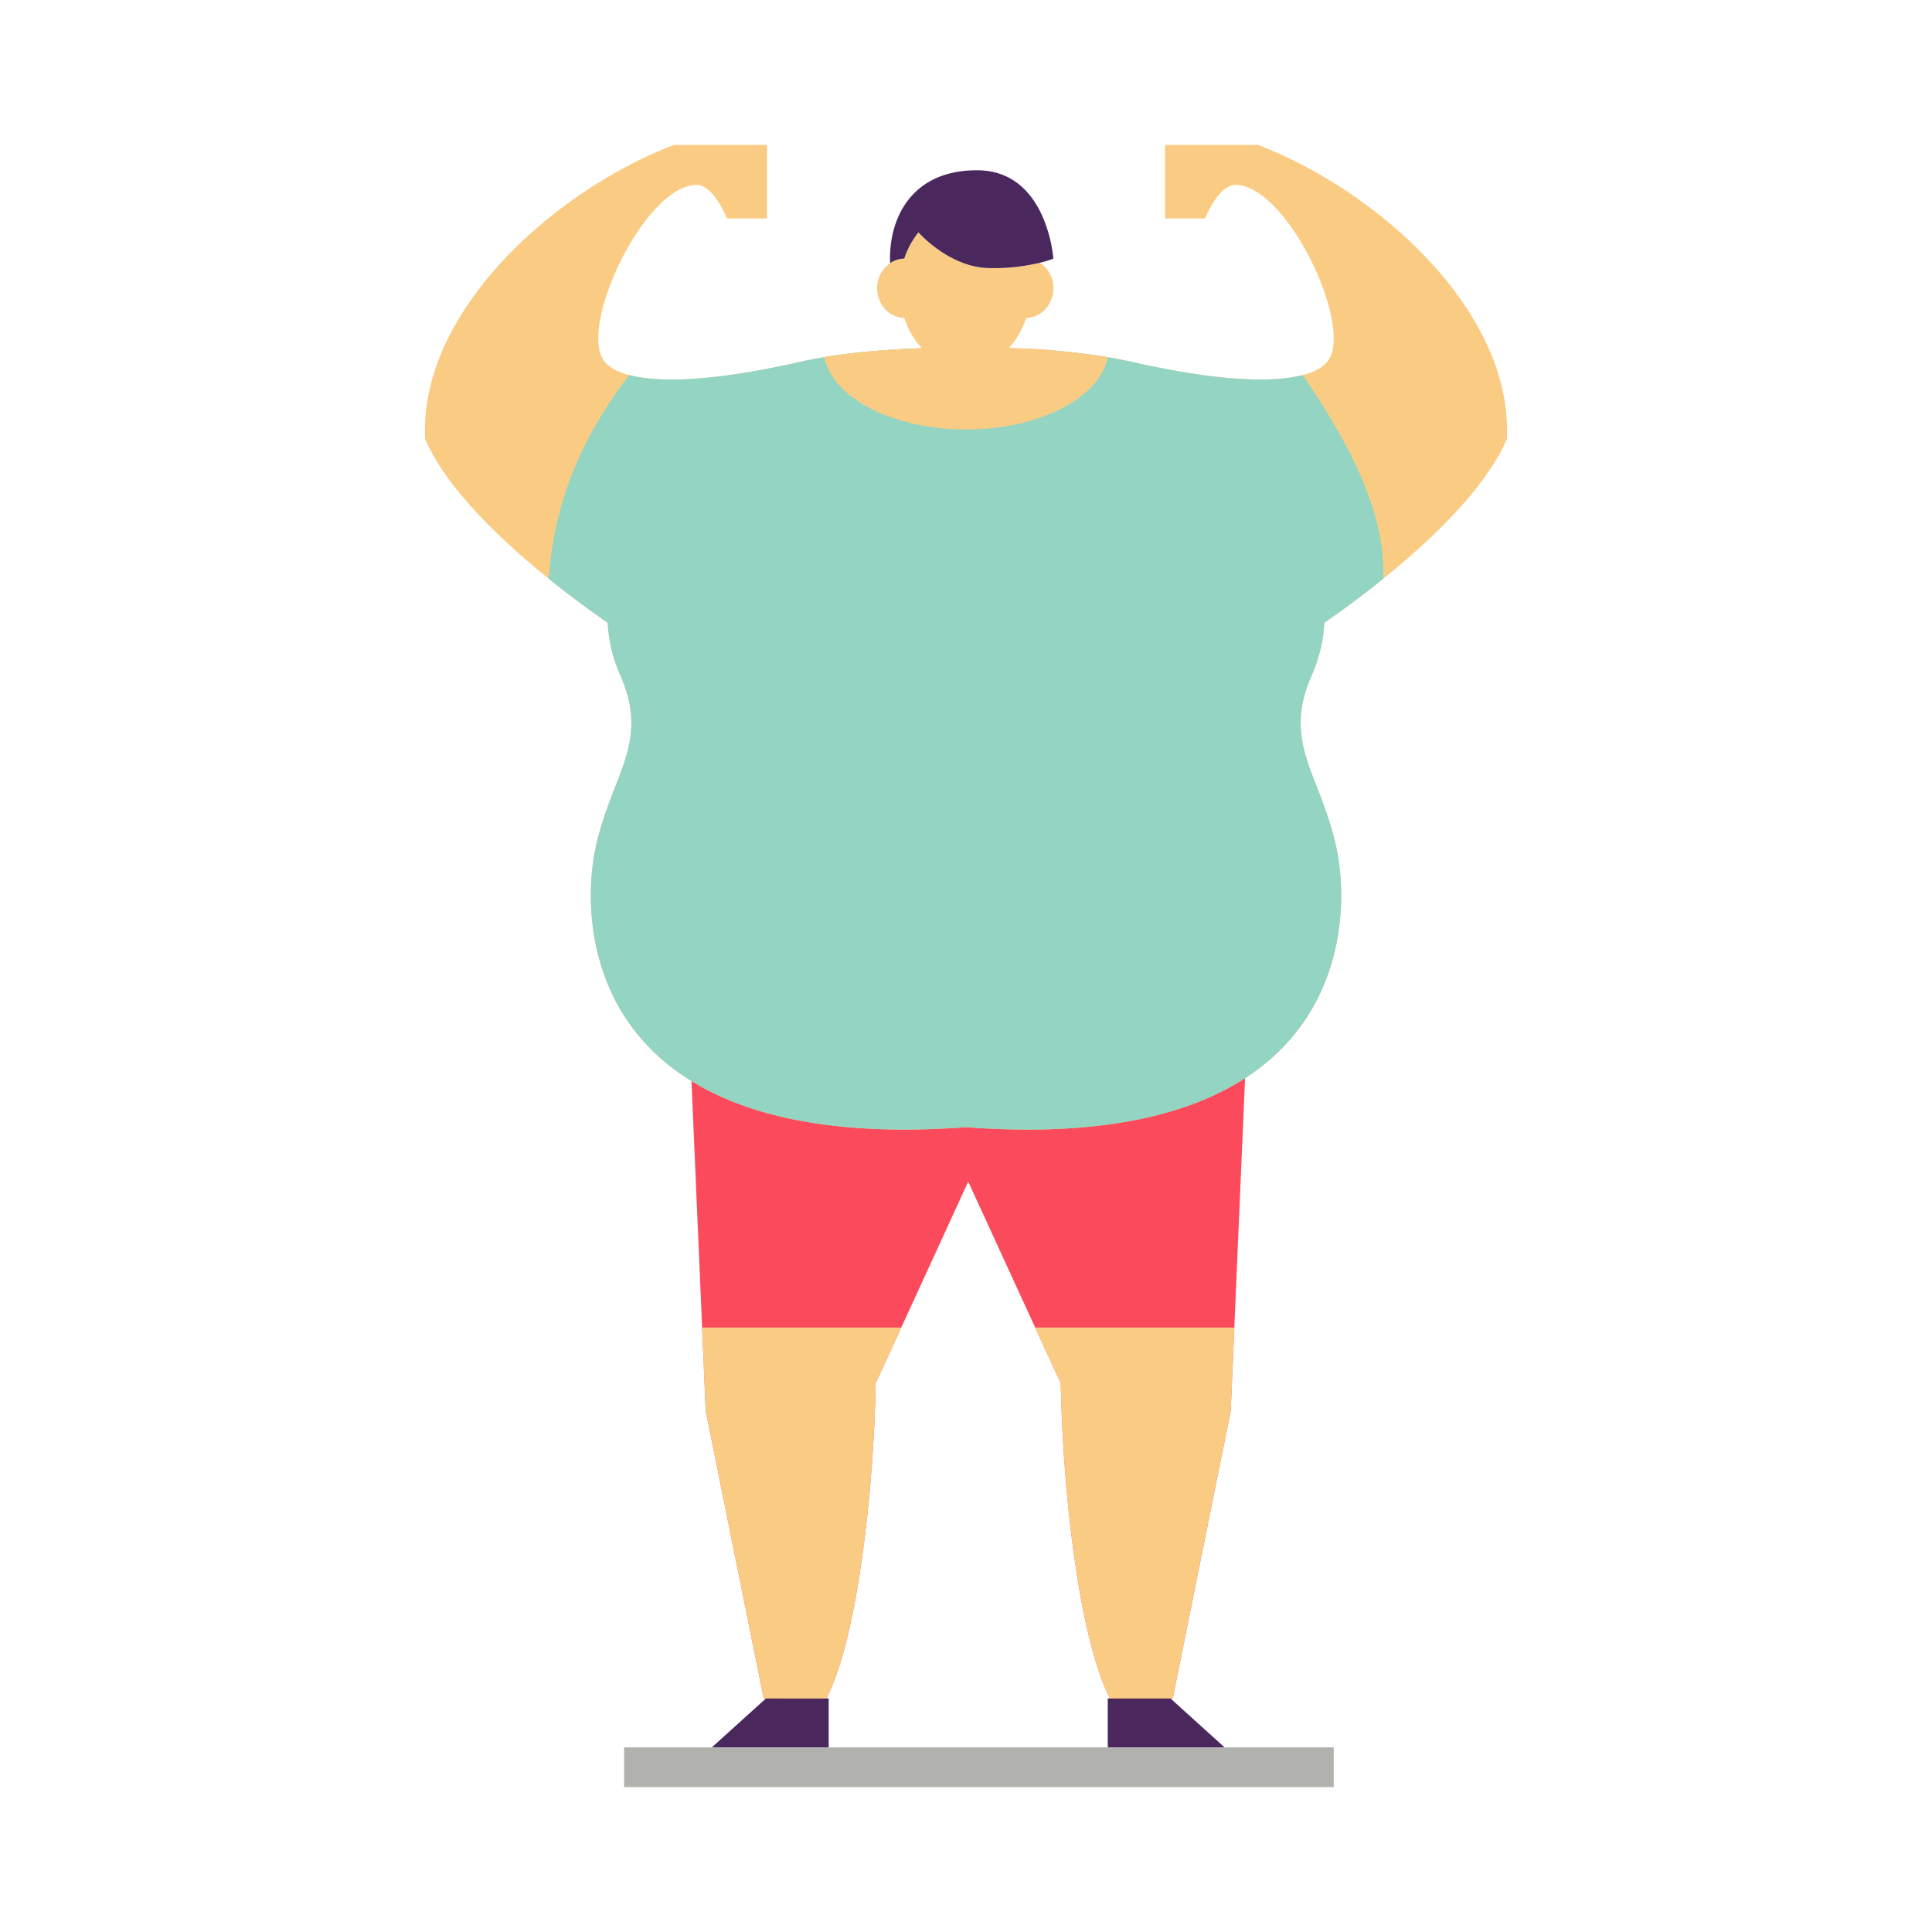 <svg xmlns="http://www.w3.org/2000/svg" viewBox="0 0 1000 1000"><defs><style>.cls-1{isolation:isolate;}.cls-2{fill:#fc4a5d;}.cls-3{fill:#4a285e;}.cls-4,.cls-6{fill:#facc83;}.cls-5{fill:#93d4c3;}.cls-6{mix-blend-mode:multiply;}.cls-7{fill:#b1b1ae;}</style></defs><g class="cls-1"><g id="Layer_1" data-name="Layer 1"><path class="cls-2" d="M645.785,527.068l-6.905,160.062L637.014,730.303,606.999,879.106h-32.473c-16.361-31.944-24.541-109.611-25.474-163.142L535.801,687.131l-34.65-75.521L466.501,687.131l-13.25,28.834c-.933,53.531-9.114,131.198-25.474,163.142H395.303L365.288,730.303,363.421,687.131l-6.905-160.062,144.635,25.847Z"/><polygon class="cls-3" points="633.842 904.44 573.375 904.44 573.375 879.121 605.848 879.121 633.842 904.44"/><polygon class="cls-3" points="428.927 879.106 428.927 904.425 368.46 904.425 396.454 879.106 428.927 879.106"/><path class="cls-4" d="M779.938,227.286c-11.073,25.63-39.378,52.442-64.013,72.286-.933.778-1.866,1.524-2.768,2.239-10.669,8.46-20.498,15.552-27.683,20.529a77.121,77.121,0,0,1-6.376,26.843c-15.894,35.739,4.541,51.415,12.753,90.233C699.938,477.706,697.885,598.11,500,583.429,302.115,598.11,300.062,477.706,308.149,439.417c8.212-38.818,28.647-54.495,12.753-90.233a77.121,77.121,0,0,1-6.376-26.843c-7.185-4.977-17.014-12.069-27.683-20.529-.902-.715-1.835-1.462-2.768-2.239-24.635-19.845-52.939-46.656-64.013-72.286C216.703,161.78,286.127,99.075,348.834,75h48.149v38.072H376.267s-6.843-17.356-15.676-17.356c-26.376,0-60.187,70.762-48.554,90.14,2.333,3.919,7.061,6.532,13.282,8.181q.187.047.373.093c26.407,6.843,72.722-3.484,82.737-5.567.093,0,.187-.031.249-.031a282.52,282.52,0,0,1,39.129-6.439c4.666-.466,9.207-.809,13.53-1.089,22.115-1.431,38.663-.746,38.663-.746a412.293,412.293,0,0,1,42.457.964c.746.062,1.524.125,2.302.187a302.108,302.108,0,0,1,46.563,7.123c.062,0,.155.031.249.031,10.015,2.084,56.33,12.411,82.737,5.567q.187-.047.373-.093c6.221-1.649,10.949-4.262,13.282-8.181,11.633-19.378-22.177-90.14-48.554-90.14-8.834,0-15.677,17.356-15.677,17.356H603.017V75h48.149C713.873,99.075,783.297,161.78,779.938,227.286Z"/><path class="cls-5" d="M715.93,299.57c-.94.78-1.87,1.53-2.77,2.24-10.67,8.46-20.5,15.55-27.69,20.53a77.132,77.132,0,0,1-6.37,26.84c-15.9,35.74,4.54,51.42,12.75,90.24,8.09,38.29,6.03,158.69-191.85,144.01C302.12,598.11,300.06,477.71,308.15,439.42c8.21-38.82,28.65-54.5,12.75-90.24a77.129,77.129,0,0,1-6.37-26.84c-7.19-4.98-17.02-12.07-27.69-20.53-.9-.71-1.83-1.46-2.77-2.24,2.8-42.17,18.97-75.86,41.62-105.44,26.41,6.84,72.72-3.48,82.74-5.57.09,0,.19-.03.25-.03,5.91-1.45,11.95-2.66,17.98-3.66,7.16-1.2,14.29-2.1,21.15-2.78,4.66-.46,9.2-.81,13.53-1.09C483.45,179.57,500,180.26,500,180.26a412.12,412.12,0,0,1,42.46.96c.74.06,1.52.13,2.3.19,9.06.73,18.83,1.84,28.64,3.47,6.01,1.01,12.04,2.21,17.92,3.65.06,0,.16.03.25.03,10.02,2.09,56.33,12.41,82.74,5.57C698.69,230,717.29,265.48,715.93,299.57Z"/><path class="cls-5" d="M501.836,180.416s-3.421-.156-9.393-.218c4.79.031,7.558.124,7.558.124s5.568-.249,14.588-.155C506.533,180.198,501.836,180.416,501.836,180.416Z"/><path class="cls-6" d="M546.001,181.287a55.899,55.899,0,0,1-81.12-.218c22.115-1.431,38.663-.746,38.663-.746A412.261,412.261,0,0,1,546.001,181.287Z"/><path class="cls-4" d="M545.218,149.222c0,8.387-6.274,15.231-14.057,15.332-4.999,15.265-17.244,26.034-31.536,26.034s-26.57-10.769-31.569-26.034c-7.783-.134-14.057-6.945-14.057-15.332a15.629,15.629,0,0,1,6.743-13.05,13.496,13.496,0,0,1,7.314-2.315,42.803,42.803,0,0,1,7.347-13.587c.839.973,16.372,18.116,36.467,18.485a102.342,102.342,0,0,0,26.369-2.751A15.624,15.624,0,0,1,545.218,149.222Z"/><path class="cls-3" d="M545.218,133.857a50.132,50.132,0,0,1-6.978,2.147,102.342,102.342,0,0,1-26.369,2.751c-20.096-.369-35.629-17.512-36.467-18.485a42.803,42.803,0,0,0-7.347,13.587,13.496,13.496,0,0,0-7.314,2.315C459.737,116.445,469.265,88.13,505.698,88.13S545.218,133.857,545.218,133.857Z"/><rect class="cls-7" x="323.055" y="904.44" width="367.279" height="20.56"/><path class="cls-4" d="M466.501,687.131l-13.25,28.834c-.933,53.531-9.114,131.198-25.474,163.142H395.303L365.288,730.303,363.421,687.131Z"/><path class="cls-4" d="M638.88,687.131,637.014,730.303,606.999,879.106h-32.473c-16.361-31.944-24.541-109.611-25.474-163.142L535.801,687.131Z"/><path class="cls-4" d="M573.4,184.88c-4.16,21.05-35.42,37.4-73.36,37.4-37.96,0-69.22-16.36-73.38-37.41,7.16-1.2,14.29-2.1,21.15-2.78,4.66-.46,9.2-.81,13.53-1.09C483.45,179.57,500,180.26,500,180.26a412.12,412.12,0,0,1,42.46.96c.74.06,1.52.13,2.3.19C553.82,182.14,563.59,183.25,573.4,184.88Z"/></g></g></svg>